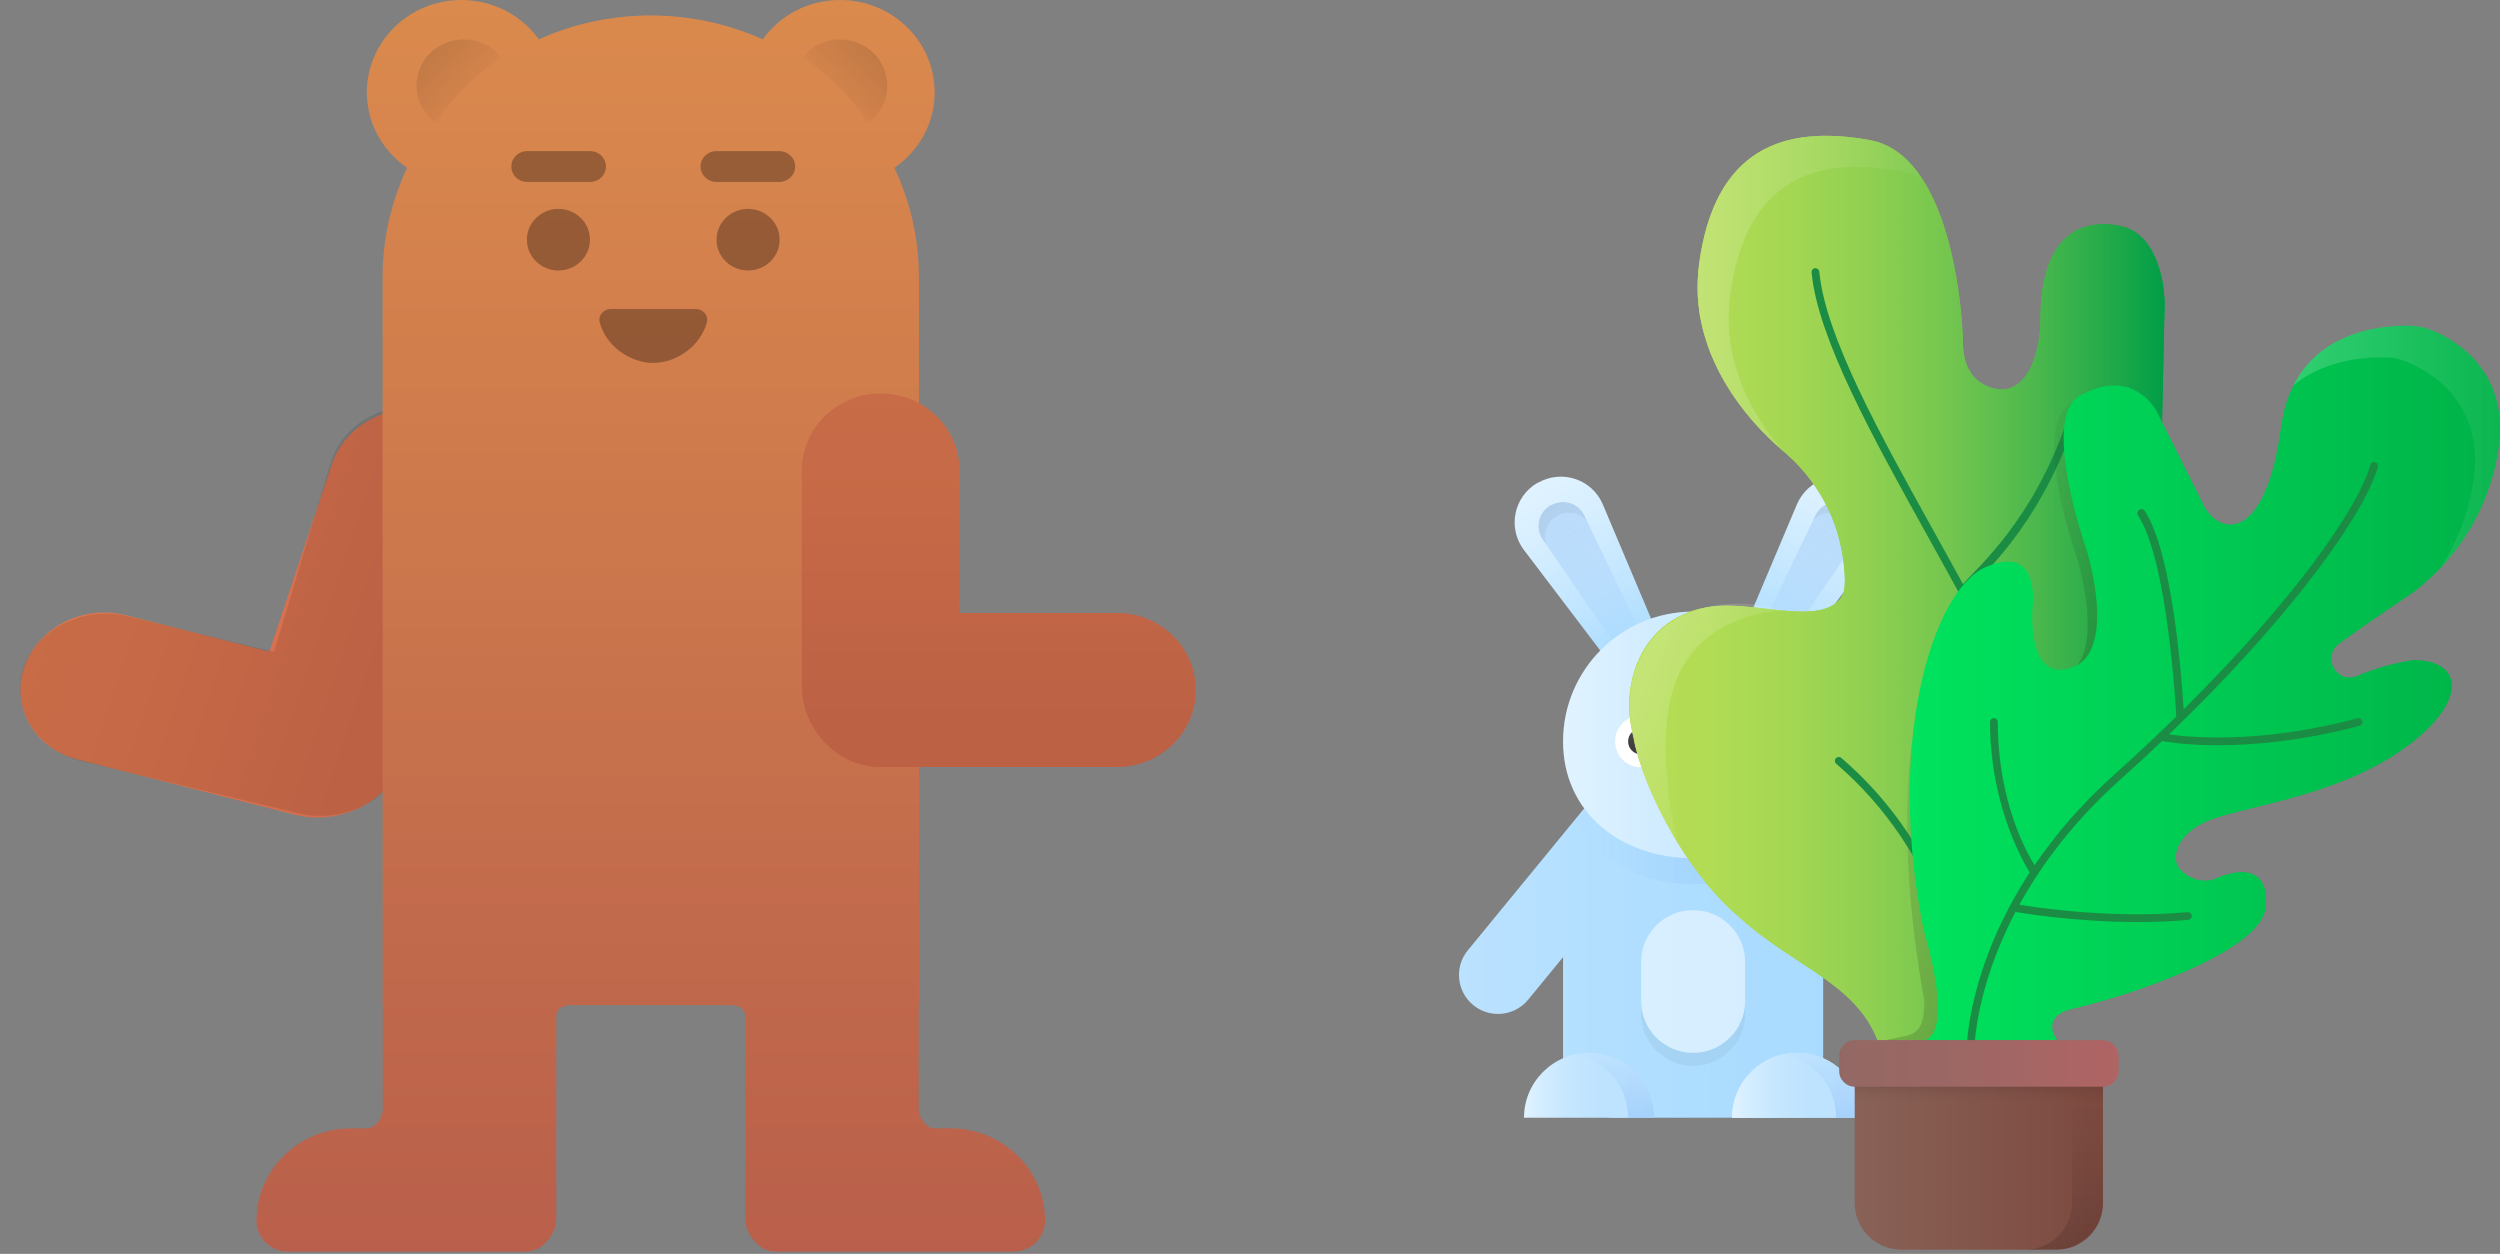 <svg width="646" height="324" viewBox="0 0 646 324" fill="none" xmlns="http://www.w3.org/2000/svg">
<rect x="0" y="0" width="646" height="324" fill="#808080" stroke="none"/>
<g clip-path="url(#clip0)">
<path d="M495.721 245.569L465.471 208.68C464.701 207.743 463.782 207.012 462.794 206.428C456.631 199.394 447.597 194.931 437.5 194.931C427.401 194.931 418.369 199.394 412.208 206.428C411.219 207.012 410.3 207.743 409.53 208.68L379.28 245.569C375.753 249.87 376.388 256.208 380.699 259.728C382.573 261.257 384.833 262 387.078 262C389.999 262 392.896 260.742 394.888 258.309L403.889 247.331V275.416C403.889 282.823 409.909 288.83 417.333 288.83H457.667C465.091 288.83 471.111 282.823 471.111 275.416V247.333L480.112 258.311C482.105 260.744 485.001 262.001 487.922 262.001C490.167 262.001 492.427 261.259 494.301 259.729C498.612 256.208 499.247 249.872 495.721 245.569Z" fill="url(#paint0_linear)"/>
<path d="M448.522 167.726L460.165 174.434L484.701 142.119C489.01 136.44 487.343 128.299 481.16 124.737L481.137 124.779C474.954 121.218 467.091 123.785 464.316 130.348L448.522 167.726Z" fill="url(#paint1_linear)"/>
<path d="M453.112 166.5L458.933 169.853L479.833 139.413C481.881 136.428 480.937 132.356 477.796 130.546L477.772 130.588C474.631 128.779 470.662 129.936 469.094 133.199L453.112 166.5Z" fill="url(#paint2_linear)"/>
<path d="M481.195 288.83C481.195 279.569 473.671 272.062 464.389 272.062C455.108 272.062 447.584 279.569 447.584 288.83H481.195Z" fill="url(#paint3_linear)"/>
<path d="M427.416 288.83C427.416 279.569 419.893 272.062 410.611 272.062C401.329 272.062 393.805 279.569 393.805 288.83H427.416Z" fill="url(#paint4_linear)"/>
<path d="M429.963 167.726L418.321 174.434L393.784 142.119C389.476 136.44 391.143 128.299 397.325 124.737L397.349 124.779C403.532 121.218 411.395 123.785 414.17 130.348L429.963 167.726Z" fill="url(#paint5_linear)"/>
<path d="M425.372 166.5L419.551 169.853L398.652 139.413C396.603 136.428 397.547 132.356 400.688 130.546L400.712 130.588C403.853 128.779 407.822 129.936 409.39 133.199L425.372 166.5Z" fill="url(#paint6_linear)"/>
<path opacity="0.05" d="M409.393 133.184C407.829 129.943 403.858 128.783 400.715 130.594L400.681 130.535C397.537 132.346 396.593 136.414 398.641 139.417L399.468 140.644C398.598 137.931 399.675 134.833 402.295 133.323C404.915 131.814 408.145 132.433 410.062 134.541L409.393 133.184Z" fill="black"/>
<path d="M471.111 191.576C471.111 210.098 456.064 221.758 437.5 221.758C418.937 221.758 403.889 210.098 403.889 191.576C403.889 173.055 418.937 158.041 437.5 158.041C456.064 158.041 471.111 173.055 471.111 191.576Z" fill="url(#paint7_linear)"/>
<path d="M450.944 198.283C454.657 198.283 457.666 195.28 457.666 191.576C457.666 187.872 454.657 184.869 450.944 184.869C447.232 184.869 444.222 187.872 444.222 191.576C444.222 195.28 447.232 198.283 450.944 198.283Z" fill="white"/>
<path d="M424.056 198.283C427.769 198.283 430.778 195.28 430.778 191.576C430.778 187.872 427.769 184.869 424.056 184.869C420.343 184.869 417.334 187.872 417.334 191.576C417.334 195.28 420.343 198.283 424.056 198.283Z" fill="white"/>
<path opacity="0.05" d="M469.089 133.184C470.653 129.943 474.625 128.783 477.767 130.594L477.801 130.535C480.945 132.346 481.89 136.414 479.841 139.417L479.014 140.644C479.885 137.931 478.807 134.833 476.188 133.323C473.568 131.814 470.337 132.433 468.42 134.541L469.089 133.184Z" fill="black"/>
<path d="M450.945 194.931C452.801 194.931 454.306 193.429 454.306 191.577C454.306 189.725 452.801 188.224 450.945 188.224C449.089 188.224 447.584 189.725 447.584 191.577C447.584 193.429 449.089 194.931 450.945 194.931Z" fill="url(#paint8_linear)"/>
<path d="M424.056 194.931C425.912 194.931 427.417 193.429 427.417 191.577C427.417 189.725 425.912 188.224 424.056 188.224C422.199 188.224 420.695 189.725 420.695 191.577C420.695 193.429 422.199 194.931 424.056 194.931Z" fill="url(#paint9_linear)"/>
<path d="M437.5 208.344C440.285 208.344 442.542 206.092 442.542 203.314C442.542 200.536 440.285 198.284 437.5 198.284C434.716 198.284 432.459 200.536 432.459 203.314C432.459 206.092 434.716 208.344 437.5 208.344Z" fill="url(#paint10_linear)"/>
<path d="M481.195 288.83C481.195 279.569 473.671 272.062 464.389 272.062C455.108 272.062 447.584 279.569 447.584 288.83H481.195Z" fill="url(#paint11_linear)"/>
<path d="M467.987 211.765C467.785 212.201 467.55 212.604 467.314 213.006C464.155 218.54 459.18 222.765 453.097 225.381C448.425 227.393 443.114 228.466 437.501 228.466C431.888 228.466 426.578 227.393 421.906 225.381C415.822 222.765 410.848 218.54 407.688 213.006C408.293 211.799 409.033 210.592 409.806 209.485C413.738 214.549 419.385 218.204 426.006 220.183C429.603 221.222 433.468 221.759 437.501 221.759C441.535 221.759 445.4 221.222 448.996 220.183C455.618 218.204 461.264 214.549 465.197 209.485C465.331 209.284 465.499 209.083 465.634 208.881L467.987 211.765Z" fill="url(#paint12_linear)"/>
<path opacity="0.05" d="M450.944 258.648V262.001C450.944 269.413 444.928 275.416 437.5 275.416C433.803 275.416 430.441 273.907 427.988 271.492C425.568 269.044 424.055 265.69 424.055 262.001V258.648C424.055 262.337 425.568 265.69 427.988 268.138C430.441 270.553 433.803 272.062 437.5 272.062C444.928 272.062 450.944 266.059 450.944 258.648Z" fill="black"/>
<path opacity="0.5" d="M450.944 248.587V258.648C450.944 266.059 444.928 272.062 437.5 272.062C433.803 272.062 430.441 270.553 427.988 268.139C425.568 265.691 424.055 262.337 424.055 258.648V248.587C424.055 241.176 430.072 235.173 437.5 235.173C444.928 235.173 450.944 241.176 450.944 248.587Z" fill="white"/>
<path d="M481.194 288.83H474.472C474.472 280.715 468.691 273.974 461.061 272.398C462.136 272.163 463.246 272.062 464.388 272.062C473.665 272.062 481.194 279.574 481.194 288.83Z" fill="url(#paint13_linear)"/>
<path d="M427.417 288.83H420.694C420.694 280.715 414.913 273.974 407.284 272.398C408.359 272.163 409.468 272.062 410.611 272.062C419.888 272.062 427.417 279.574 427.417 288.83Z" fill="url(#paint14_linear)"/>
</g>
<path d="M85.764 119.939L69.609 168.389L32.499 158.962C21.42 156.148 9.655 162.218 6.22 172.52C2.785 182.823 8.981 193.455 20.059 196.269L56.166 205.441L76.225 210.537C87.304 213.351 100.056 207.586 103.491 197.284L125.882 130.13C129.317 119.828 123.122 109.195 112.043 106.381C100.964 103.567 89.199 109.637 85.764 119.939Z" fill="url(#paint15_linear)"/>
<path opacity="0.1" d="M85.489 119.46L70.831 168.474L32.824 159.197C21.706 156.531 9.238 162.5 5.958 172.849C2.678 183.198 9.829 194.006 20.947 196.673L57.181 205.365L77.312 210.193C88.43 212.86 101.092 206.923 104.372 196.574L125.75 129.117C129.03 118.768 122.676 108.218 111.558 105.551C100.44 102.884 88.769 109.111 85.489 119.46Z" fill="#020202"/>
<path d="M245.595 291.565H241.521C239.27 291.565 237.391 288.786 237.391 286.589V259.721H237.446V71.647C237.446 61.551 235.167 51.978 231.107 43.37C237.375 39.048 241.517 31.949 241.517 23.882C241.517 10.693 230.567 0 217.067 0C208.798 0 201.501 4.024 197.078 10.162C189.151 6.6 180.424 4.46 171.23 4.068C170.974 4.056 170.715 4.044 170.458 4.034C170.13 4.024 169.809 3.998 169.481 3.992C169.036 3.984 168.598 4.006 168.156 4.008C167.714 4.008 167.276 3.984 166.832 3.992C166.504 3.998 166.18 4.024 165.854 4.034C165.596 4.044 165.339 4.054 165.082 4.068C155.887 4.46 147.159 6.6 139.235 10.162C134.808 4.024 127.511 0 119.242 0C105.742 0 94.792 10.693 94.792 23.882C94.792 31.949 98.934 39.05 105.202 43.37C101.142 51.976 98.862 61.551 98.862 71.647V259.721H98.917V286.589C98.917 288.786 97.039 291.565 94.788 291.565H90.714C77.213 291.565 66.268 302.258 66.268 315.447C66.268 319.844 69.916 323.408 74.416 323.408H135.878C140.186 323.408 143.735 319 143.735 314.79V262.707C143.735 260.508 145.505 259.721 147.754 259.721H188.555C190.804 259.721 192.574 260.508 192.574 262.707V314.79C192.574 319 196.123 323.408 200.431 323.408H261.892C266.392 323.408 270.041 319.844 270.041 315.447C270.041 302.258 259.095 291.565 245.595 291.565Z" fill="url(#paint16_linear)"/>
<path opacity="0.3" d="M144.298 69.894C148.798 69.894 152.447 66.33 152.447 61.934C152.447 57.537 148.798 53.973 144.298 53.973C139.798 53.973 136.149 57.537 136.149 61.934C136.149 66.33 139.798 69.894 144.298 69.894Z" fill="black"/>
<path opacity="0.3" d="M156.577 43.031C156.577 45.23 154.754 47.011 152.503 47.011H136.205C133.954 47.011 132.131 45.23 132.131 43.031C132.131 40.831 133.954 39.05 136.205 39.05H152.503C154.754 39.05 156.577 40.831 156.577 43.031Z" fill="black"/>
<path opacity="0.3" d="M193.309 69.894C197.81 69.894 201.458 66.33 201.458 61.934C201.458 57.537 197.81 53.973 193.309 53.973C188.809 53.973 185.161 57.537 185.161 61.934C185.161 66.33 188.809 69.894 193.309 69.894Z" fill="black"/>
<path opacity="0.3" d="M181.024 43.031C181.024 40.831 182.847 39.05 185.098 39.05H201.395C203.646 39.05 205.47 40.831 205.47 43.031C205.47 45.23 203.646 47.011 201.395 47.011H185.098C182.847 47.011 181.024 45.23 181.024 43.031Z" fill="black"/>
<path opacity="0.3" d="M179.817 79.852L168.808 79.87L157.799 79.852C155.976 79.85 154.503 81.505 154.945 83.231C156.494 89.289 162.697 93.777 168.808 93.777C174.92 93.777 181.123 89.289 182.671 83.231C183.113 81.505 181.64 79.85 179.817 79.852Z" fill="black"/>
<path d="M129.43 14.772C122.87 19.349 117.126 25.081 112.44 31.609C109.507 29.459 107.632 25.997 107.632 22.136C107.632 15.528 113.092 10.194 119.855 10.194C123.767 10.194 127.23 11.986 129.43 14.772Z" fill="url(#paint17_linear)"/>
<path d="M217.034 10.194C223.798 10.194 229.257 15.528 229.257 22.136C229.257 25.997 227.383 29.459 224.45 31.609C219.764 25.081 214.019 19.349 207.46 14.772C209.66 11.986 213.123 10.194 217.034 10.194Z" fill="url(#paint18_linear)"/>
<path d="M288.628 158.393H247.94V121.574C247.94 110.582 238.819 101.672 227.568 101.672C216.317 101.672 207.197 110.582 207.197 121.574V157.398V177.3C207.197 188.291 216.262 198.197 227.513 198.197H288.628C299.879 198.197 309 189.287 309 178.295C309 167.303 299.879 158.393 288.628 158.393Z" fill="url(#paint19_linear)"/>
<path opacity="0.1" d="M288.622 158.393H247.932V121.574C247.932 110.582 238.812 101.672 227.56 101.672C216.309 101.672 207.189 110.582 207.189 121.574V157.398V177.3C207.189 188.291 216.256 198.197 227.507 198.197H288.622C299.873 198.197 308.994 189.287 308.994 178.295C308.994 167.303 299.873 158.393 288.622 158.393Z" fill="#020202"/>
<path d="M460.616 116.419C458.651 114.755 455.764 112.089 452.677 108.52C452.095 107.838 451.514 107.137 450.932 106.395C450.01 105.232 449.088 103.989 448.186 102.686C447.885 102.265 447.584 101.804 447.303 101.363C446.702 100.46 446.141 99.518 445.579 98.556C445.299 98.075 445.018 97.593 444.757 97.092C444.476 96.591 444.216 96.09 443.955 95.568C443.434 94.526 442.933 93.463 442.472 92.361C442.171 91.699 441.91 91.017 441.65 90.316C441.429 89.734 441.229 89.153 441.048 88.571C440.868 88.07 440.707 87.569 440.567 87.047C440.407 86.566 440.266 86.085 440.146 85.584C439.925 84.722 439.705 83.84 439.544 82.957C439.444 82.496 439.344 82.035 439.264 81.574C439.123 80.612 438.983 79.629 438.883 78.647C438.823 78.246 438.803 77.845 438.783 77.424C438.742 77.063 438.722 76.702 438.702 76.341C438.582 73.735 438.682 71.048 439.043 68.281C443.053 38.208 461.097 32.193 483.151 36.203C483.933 36.343 484.675 36.524 485.417 36.764C490.108 38.308 493.797 41.757 496.684 46.187C506.127 60.583 507.21 85.363 507.21 88.331C507.21 92.341 508.213 98.616 515.23 100.36C523.249 102.365 527.259 92.341 527.259 82.316C527.259 66.277 533.324 55.926 547.308 58.257C559.338 60.262 559.338 78.306 559.338 78.306L557.333 170.532C557.333 170.532 547.308 214.641 531.269 234.69C515.23 254.739 523.249 268.775 523.249 268.775H485.157C479.255 253.738 463.215 249.728 449.069 236.696C435.034 224.667 424.136 202.613 422.131 190.583C417.756 174.544 426.141 156.5 446.19 156.5C457.424 156.5 472.237 161.512 476.247 153.492C477.216 151.049 476.469 145.491 475.99 142.756C473.128 126.425 462.14 117.724 460.616 116.419Z" fill="url(#paint20_linear)"/>
<path d="M460.616 116.419C458.651 114.755 455.764 112.089 452.677 108.52C452.095 107.838 451.514 107.137 450.932 106.395C450.01 105.232 449.088 103.989 448.186 102.686C447.885 102.265 447.584 101.804 447.303 101.363C446.702 100.46 446.141 99.518 445.579 98.556C445.299 98.075 445.018 97.593 444.757 97.092C444.476 96.591 444.216 96.09 443.955 95.568C443.434 94.526 442.933 93.463 442.472 92.361C442.171 91.699 441.91 91.017 441.65 90.316C441.429 89.734 441.229 89.153 441.048 88.571C440.868 88.07 440.707 87.569 440.567 87.047C440.407 86.566 440.266 86.085 440.146 85.584C439.925 84.722 439.705 83.84 439.544 82.957C439.444 82.496 439.344 82.035 439.264 81.574C439.123 80.612 438.983 79.629 438.883 78.647C438.823 78.246 438.803 77.845 438.783 77.424C438.742 77.063 438.722 76.702 438.702 76.341C438.582 73.735 438.682 71.048 439.043 68.281C443.053 38.208 461.097 32.193 483.151 36.203C483.933 36.343 484.675 36.524 485.417 36.764C490.108 38.308 493.797 41.757 496.684 46.187C506.127 60.583 507.21 85.363 507.21 88.331C507.21 92.341 508.213 98.616 515.23 100.36C523.249 102.365 527.259 92.341 527.259 82.316C527.259 66.277 533.324 55.926 547.308 58.257C559.338 60.262 559.338 78.306 559.338 78.306L557.333 170.532C557.333 170.532 547.308 214.641 531.269 234.69C515.23 254.739 523.249 268.775 523.249 268.775H485.157C479.255 253.738 463.215 249.728 449.069 236.696C435.034 224.667 424.136 202.613 422.131 190.583C417.756 174.544 426.141 156.5 446.19 156.5C457.424 156.5 472.237 161.512 476.247 153.492C477.216 151.049 476.469 145.491 475.99 142.756C473.128 126.425 462.14 117.724 460.616 116.419Z" fill="url(#paint21_linear)"/>
<path d="M513.338 146.473C513.338 146.473 481.321 168.258 497.242 258.748C497.242 266.768 494.604 267.253 491.406 267.906C489.191 268.358 487.161 268.774 487.161 268.774H513.338V146.473Z" fill="url(#paint22_linear)"/>
<path d="M535.597 107.429C535.074 107.257 534.506 107.538 534.328 108.064C525.587 134.29 510.973 146.579 507.236 150.936C504.817 146.492 502.296 141.943 499.674 137.225C485.88 112.404 471.619 86.74 470.115 70.198C470.066 69.644 469.528 69.255 469.027 69.29C468.474 69.341 468.069 69.828 468.118 70.379C469.661 87.344 484.028 113.198 497.921 138.199C502.358 146.183 506.547 153.723 510.331 160.973C525.528 190.101 516.231 226.919 507.645 249.528C505.824 240.854 498.766 215.535 475.783 195.836C475.368 195.476 474.734 195.526 474.37 195.945C474.01 196.364 474.058 196.999 474.479 197.358C501.907 220.869 506.176 252.543 506.215 252.859C506.223 252.925 506.254 252.983 506.274 253.044V253.045C502.102 263.439 498.432 270.085 498.316 270.287C498.045 270.768 498.216 271.382 498.698 271.651C498.853 271.74 499.023 271.781 499.189 271.781C499.54 271.781 499.879 271.596 500.063 271.269C500.427 270.623 536.139 206.106 512.108 160.044C510.87 157.671 509.576 155.255 508.257 152.817C510.806 149.908 526.919 136.623 536.229 108.698C536.406 108.173 536.121 107.606 535.597 107.429Z" fill="#1B8C44"/>
<path d="M531.582 268.775C528.775 264.765 530.726 261.83 535.278 260.754C555.095 256.074 584.255 244.973 585.401 234.69C585.554 233.309 586.043 228.919 583.396 226.671C580.074 223.849 574.109 226.351 573.371 226.671C570.662 228.026 567.405 227.797 564.957 226.012C564.363 225.579 563.803 225.123 563.347 224.666C561.342 222.661 561.342 216.646 569.361 212.636C577.381 208.626 601.44 206.621 619.484 194.592C637.528 182.563 637.528 170.533 623.494 170.533C616.869 171.638 612.068 173.35 609.091 174.665C606.865 175.649 604.242 174.755 603.071 172.622C603.042 172.568 603.012 172.514 602.983 172.461C601.848 170.371 602.452 167.768 604.378 166.372C607.742 163.932 613.796 159.623 621.489 154.494C621.489 154.494 641.538 142.464 645.548 116.401C648.631 96.356 635.114 88.169 628.707 85.457C626.677 84.598 624.506 84.173 622.303 84.147C614.086 84.05 592.641 86.159 589.411 110.385C585.402 140.458 573.372 138.454 569.362 130.434C565.353 122.414 557.333 106.375 557.333 106.375C557.333 106.375 551.318 94.346 537.284 102.365C527.134 108.165 539.289 142.463 539.289 142.463C539.289 142.463 547.308 168.527 535.279 172.537C523.249 176.547 525.254 156.498 525.254 156.498C525.254 156.498 527.259 140.458 513.225 146.473C499.191 152.488 487.161 192.587 497.186 240.705C505.205 268.774 497.186 268.775 497.186 268.775H529.264H531.582Z" fill="url(#paint23_linear)"/>
<path d="M645.549 116.4C643.364 130.554 636.467 140.579 630.592 146.774C634.362 141.02 637.69 133.662 639.093 124.6C643.103 98.536 619.044 92.521 619.044 92.521C619.044 92.521 603.406 90.556 592.599 99.638C599.855 85.19 616.186 84.011 622.72 84.153C624.65 84.195 626.549 84.572 628.336 85.301C634.575 87.851 648.694 95.96 645.549 116.4Z" fill="url(#paint24_linear)"/>
<path d="M614.435 120.687C614.587 120.155 614.28 119.598 613.747 119.448C613.209 119.284 612.658 119.604 612.508 120.136C609.195 131.729 591.972 155.852 564.25 183.295C563.764 175.301 561.377 142.775 554.158 131.948C553.848 131.485 553.224 131.426 552.768 131.732C552.308 132.04 552.182 132.788 552.49 133.248C560.265 144.909 562.326 184.722 562.348 185.121C562.348 185.121 562.355 185.147 562.356 185.159C557.427 189.982 552.189 194.897 546.642 199.861C537.78 207.789 530.982 215.853 525.737 223.57C523.879 220.64 516.233 207.32 516.233 186.574C516.233 186.02 515.785 185.572 515.231 185.572C514.676 185.572 514.228 186.02 514.228 186.574C514.228 206.634 521.685 220.858 524.476 225.442C508.464 249.987 508.214 270.506 508.214 270.781C508.214 271.335 508.662 271.783 509.216 271.783C509.768 271.783 510.219 271.335 510.219 270.781C510.219 270.549 510.431 255.355 520.831 235.585C520.908 235.62 520.979 235.664 521.065 235.679C521.244 235.71 535.481 238.255 552.394 238.255C556.636 238.255 561.046 238.095 565.444 237.695C565.996 237.643 566.403 237.156 566.352 236.606C566.303 236.054 565.761 235.653 565.263 235.698C545.163 237.531 524.807 234.281 521.813 233.772C527.406 223.61 535.68 212.359 547.977 201.356C551.712 198.014 555.307 194.693 558.766 191.404C558.877 191.481 559.002 191.539 559.142 191.567C559.243 191.587 564.333 192.565 573.104 192.565C581.989 192.565 594.647 191.561 609.719 187.543C610.253 187.399 610.573 186.85 610.43 186.315C610.287 185.782 609.742 185.465 609.202 185.604C583.35 192.499 564.785 190.402 560.485 189.757C591.488 159.989 610.85 133.231 614.435 120.687Z" fill="#1B8C44"/>
<path d="M496.684 46.187C495 45.245 493.176 44.584 491.171 44.223C469.117 40.213 451.073 46.227 447.063 76.301C444.757 93.664 453.118 107.678 460.616 116.419C458.651 114.755 455.764 112.089 452.677 108.52C452.115 107.838 451.514 107.137 450.932 106.395C450.01 105.232 449.088 103.989 448.186 102.686C447.885 102.265 447.584 101.804 447.303 101.363C446.702 100.46 446.141 99.518 445.579 98.556C445.299 98.075 445.018 97.593 444.757 97.092C444.476 96.591 444.216 96.09 443.955 95.568C443.434 94.526 442.933 93.463 442.472 92.361C442.171 91.699 441.91 91.017 441.65 90.316C441.429 89.734 441.229 89.153 441.048 88.571C440.868 88.07 440.707 87.569 440.567 87.047C440.407 86.566 440.266 86.085 440.146 85.584C439.925 84.722 439.705 83.84 439.544 82.957C439.444 82.496 439.344 82.035 439.264 81.574C439.123 80.612 438.983 79.629 438.883 78.647C438.823 78.246 438.803 77.845 438.783 77.424C438.742 77.063 438.722 76.702 438.702 76.341C438.582 73.735 438.682 71.048 439.043 68.281C443.053 38.208 461.097 32.193 483.151 36.203C483.933 36.343 484.675 36.524 485.417 36.764C490.108 38.308 493.797 41.757 496.684 46.187Z" fill="url(#paint25_linear)"/>
<path d="M536.803 171.855C542.757 163.895 536.843 144.648 536.843 144.648C536.843 144.648 524.673 110.344 534.838 104.55C534.978 104.47 535.118 104.39 535.239 104.33C529.044 113.552 539.289 142.463 539.289 142.463C539.289 142.463 546.587 166.181 536.803 171.855Z" fill="url(#paint26_linear)"/>
<path d="M531.381 322.907H491.284C484.641 322.907 479.255 317.521 479.255 310.877V276.794H543.412V310.876C543.412 317.521 538.026 322.907 531.381 322.907Z" fill="url(#paint27_linear)"/>
<path d="M543.411 280.804H479.255C477.04 280.804 475.245 279.008 475.245 276.794V272.784C475.245 270.57 477.04 268.774 479.255 268.774H543.299C545.567 268.774 547.422 270.629 547.422 272.897V276.793C547.422 279.007 545.625 280.804 543.411 280.804Z" fill="url(#paint28_linear)"/>
<path d="M543.412 280.804H479.255V284.814H543.412V280.804Z" fill="url(#paint29_linear)"/>
<path d="M543.412 280.804V310.877C543.412 317.513 537.906 322.907 531.27 322.907H523.25C529.887 322.907 535.392 317.513 535.392 310.877V280.804H543.412Z" fill="url(#paint30_linear)"/>
<path d="M461.085 157.878C458.901 156.43 432.139 150.485 423.242 171.286C415.005 190.544 433.518 217.775 433.518 217.775C433.518 217.775 426.125 189.581 434.144 173.541C442.164 157.502 461.085 157.878 461.085 157.878Z" fill="url(#paint31_linear)"/>
<defs>
<linearGradient id="paint0_linear" x1="376.58" y1="241.879" x2="500.103" y2="241.879" gradientUnits="userSpaceOnUse">
<stop stop-color="#BBE2FF"/>
<stop offset="0.501" stop-color="#ADDDFF"/>
<stop offset="1" stop-color="#A4DAFF"/>
</linearGradient>
<linearGradient id="paint1_linear" x1="481.814" y1="123.687" x2="453.974" y2="171.679" gradientUnits="userSpaceOnUse">
<stop stop-color="#E1F3FF"/>
<stop offset="0.243" stop-color="#D8EFFF"/>
<stop offset="0.638" stop-color="#C0E5FF"/>
<stop offset="1" stop-color="#A4DAFF"/>
</linearGradient>
<linearGradient id="paint2_linear" x1="454.45" y1="167.748" x2="477.693" y2="131.021" gradientUnits="userSpaceOnUse">
<stop stop-color="#3061E5" stop-opacity="0"/>
<stop offset="1" stop-color="#005FE0" stop-opacity="0.15"/>
</linearGradient>
<linearGradient id="paint3_linear" x1="447.584" y1="280.446" x2="481.195" y2="280.446" gradientUnits="userSpaceOnUse">
<stop stop-color="#E1F3FF"/>
<stop offset="0.095" stop-color="#DCF1FF"/>
<stop offset="0.655" stop-color="#C4E6FF"/>
<stop offset="1" stop-color="#BBE2FF"/>
</linearGradient>
<linearGradient id="paint4_linear" x1="393.805" y1="280.446" x2="427.416" y2="280.446" gradientUnits="userSpaceOnUse">
<stop stop-color="#E1F3FF"/>
<stop offset="0.124" stop-color="#D4EDFF"/>
<stop offset="0.331" stop-color="#C6E7FF"/>
<stop offset="0.582" stop-color="#BEE3FF"/>
<stop offset="1" stop-color="#BBE2FF"/>
</linearGradient>
<linearGradient id="paint5_linear" x1="396.672" y1="123.687" x2="424.511" y2="171.679" gradientUnits="userSpaceOnUse">
<stop stop-color="#E1F3FF"/>
<stop offset="0.243" stop-color="#D8EFFF"/>
<stop offset="0.638" stop-color="#C0E5FF"/>
<stop offset="1" stop-color="#A4DAFF"/>
</linearGradient>
<linearGradient id="paint6_linear" x1="424.034" y1="167.748" x2="400.791" y2="131.021" gradientUnits="userSpaceOnUse">
<stop stop-color="#3061E5" stop-opacity="0"/>
<stop offset="1" stop-color="#005FE0" stop-opacity="0.15"/>
</linearGradient>
<linearGradient id="paint7_linear" x1="403.889" y1="189.899" x2="471.111" y2="189.899" gradientUnits="userSpaceOnUse">
<stop stop-color="#E1F3FF"/>
<stop offset="0.095" stop-color="#DCF1FF"/>
<stop offset="0.655" stop-color="#C4E6FF"/>
<stop offset="1" stop-color="#BBE2FF"/>
</linearGradient>
<linearGradient id="paint8_linear" x1="450.945" y1="188.083" x2="450.945" y2="195.222" gradientUnits="userSpaceOnUse">
<stop stop-color="#4C4B4B"/>
<stop offset="1" stop-color="#3A3838"/>
</linearGradient>
<linearGradient id="paint9_linear" x1="424.056" y1="188.083" x2="424.056" y2="195.222" gradientUnits="userSpaceOnUse">
<stop stop-color="#4C4B4B"/>
<stop offset="1" stop-color="#3A3838"/>
</linearGradient>
<linearGradient id="paint10_linear" x1="432.459" y1="203.313" x2="442.542" y2="203.313" gradientUnits="userSpaceOnUse">
<stop stop-color="#9AC6E8"/>
<stop offset="0.195" stop-color="#9AC3E8"/>
<stop offset="1" stop-color="#9ABAE8"/>
</linearGradient>
<linearGradient id="paint11_linear" x1="447.584" y1="280.446" x2="481.195" y2="280.446" gradientUnits="userSpaceOnUse">
<stop stop-color="#E1F3FF"/>
<stop offset="0.124" stop-color="#D4EDFF"/>
<stop offset="0.331" stop-color="#C6E7FF"/>
<stop offset="0.582" stop-color="#BEE3FF"/>
<stop offset="1" stop-color="#BBE2FF"/>
</linearGradient>
<linearGradient id="paint12_linear" x1="407.688" y1="218.673" x2="467.987" y2="218.673" gradientUnits="userSpaceOnUse">
<stop stop-color="#3061E5" stop-opacity="0"/>
<stop offset="1" stop-color="#005FE0" stop-opacity="0.1"/>
</linearGradient>
<linearGradient id="paint13_linear" x1="471.127" y1="271.433" x2="471.127" y2="289.396" gradientUnits="userSpaceOnUse">
<stop stop-color="#3061E5" stop-opacity="0"/>
<stop offset="0.29" stop-color="#2761E4" stop-opacity="0.038"/>
<stop offset="0.762" stop-color="#0F60E2" stop-opacity="0.099"/>
<stop offset="1" stop-color="#005FE0" stop-opacity="0.13"/>
</linearGradient>
<linearGradient id="paint14_linear" x1="417.35" y1="271.433" x2="417.35" y2="289.396" gradientUnits="userSpaceOnUse">
<stop stop-color="#3061E5" stop-opacity="0"/>
<stop offset="0.29" stop-color="#2761E4" stop-opacity="0.038"/>
<stop offset="0.762" stop-color="#0F60E2" stop-opacity="0.099"/>
<stop offset="1" stop-color="#005FE0" stop-opacity="0.13"/>
</linearGradient>
<linearGradient id="paint15_linear" x1="17.407" y1="138.969" x2="107.778" y2="169.102" gradientUnits="userSpaceOnUse">
<stop stop-color="#DE784F"/>
<stop offset="1" stop-color="#D16B4D"/>
</linearGradient>
<linearGradient id="paint16_linear" x1="168.154" y1="324.757" x2="168.154" y2="0" gradientUnits="userSpaceOnUse">
<stop stop-color="#B95F4B"/>
<stop offset="1" stop-color="#DB8A4D"/>
</linearGradient>
<linearGradient id="paint17_linear" x1="110.075" y1="12.594" x2="122.75" y2="25.569" gradientUnits="userSpaceOnUse">
<stop stop-opacity="0.12"/>
<stop offset="1" stop-color="#302926" stop-opacity="0.02"/>
</linearGradient>
<linearGradient id="paint18_linear" x1="226.815" y1="12.594" x2="214.14" y2="25.569" gradientUnits="userSpaceOnUse">
<stop stop-opacity="0.12"/>
<stop offset="1" stop-color="#302926" stop-opacity="0.02"/>
</linearGradient>
<linearGradient id="paint19_linear" x1="258.098" y1="101.672" x2="258.098" y2="193.523" gradientUnits="userSpaceOnUse">
<stop stop-color="#DE784F"/>
<stop offset="1" stop-color="#D16B4D"/>
</linearGradient>
<linearGradient id="paint20_linear" x1="421" y1="151.934" x2="559.338" y2="151.934" gradientUnits="userSpaceOnUse">
<stop stop-color="#B6DD54"/>
<stop offset="0.143" stop-color="#B2DC54"/>
<stop offset="0.292" stop-color="#A5D753"/>
<stop offset="0.443" stop-color="#91D051"/>
<stop offset="0.595" stop-color="#74C64F"/>
<stop offset="0.749" stop-color="#4EB94D"/>
<stop offset="0.902" stop-color="#21A949"/>
<stop offset="1" stop-color="#009E47"/>
</linearGradient>
<linearGradient id="paint21_linear" x1="421" y1="151.934" x2="559.338" y2="151.934" gradientUnits="userSpaceOnUse">
<stop stop-color="#B6DD54"/>
<stop offset="0.143" stop-color="#B2DC54"/>
<stop offset="0.292" stop-color="#A5D753"/>
<stop offset="0.443" stop-color="#91D051"/>
<stop offset="0.595" stop-color="#74C64F"/>
<stop offset="0.749" stop-color="#4EB94D"/>
<stop offset="0.902" stop-color="#21A949"/>
<stop offset="1" stop-color="#009E47"/>
</linearGradient>
<linearGradient id="paint22_linear" x1="500.249" y1="141.962" x2="500.249" y2="270.095" gradientUnits="userSpaceOnUse">
<stop stop-color="#302926" stop-opacity="0.05"/>
<stop offset="0.284" stop-color="#2C2523" stop-opacity="0.078"/>
<stop offset="0.579" stop-color="#1F1B19" stop-opacity="0.108"/>
<stop offset="0.877" stop-color="#0B0909" stop-opacity="0.138"/>
<stop offset="1" stop-opacity="0.15"/>
</linearGradient>
<linearGradient id="paint23_linear" x1="493.486" y1="176.459" x2="645.998" y2="176.459" gradientUnits="userSpaceOnUse">
<stop stop-color="#00E35E"/>
<stop offset="1" stop-color="#00B248"/>
</linearGradient>
<linearGradient id="paint24_linear" x1="663.593" y1="115.458" x2="589.411" y2="115.458" gradientUnits="userSpaceOnUse">
<stop stop-color="#FFFFED" stop-opacity="0"/>
<stop offset="0.403" stop-color="#FFFFF6" stop-opacity="0.081"/>
<stop offset="1" stop-color="white" stop-opacity="0.2"/>
</linearGradient>
<linearGradient id="paint25_linear" x1="507.004" y1="75.756" x2="435.713" y2="75.756" gradientUnits="userSpaceOnUse">
<stop stop-color="#FFFFED" stop-opacity="0"/>
<stop offset="0.366" stop-color="#FFFFF5" stop-opacity="0.073"/>
<stop offset="1" stop-color="white" stop-opacity="0.2"/>
</linearGradient>
<linearGradient id="paint26_linear" x1="536.345" y1="101.195" x2="536.345" y2="171.406" gradientUnits="userSpaceOnUse">
<stop stop-color="#302926" stop-opacity="0.05"/>
<stop offset="0.284" stop-color="#2C2523" stop-opacity="0.078"/>
<stop offset="0.579" stop-color="#1F1B19" stop-opacity="0.108"/>
<stop offset="0.877" stop-color="#0B0909" stop-opacity="0.138"/>
<stop offset="1" stop-opacity="0.15"/>
</linearGradient>
<linearGradient id="paint27_linear" x1="545.283" y1="299.85" x2="478.72" y2="299.85" gradientUnits="userSpaceOnUse">
<stop stop-color="#7C483E"/>
<stop offset="1" stop-color="#896257"/>
</linearGradient>
<linearGradient id="paint28_linear" x1="549.527" y1="274.789" x2="474.643" y2="274.789" gradientUnits="userSpaceOnUse">
<stop stop-color="#B16464"/>
<stop offset="0.59" stop-color="#9C6764"/>
<stop offset="1" stop-color="#936864"/>
</linearGradient>
<linearGradient id="paint29_linear" x1="511.333" y1="280.971" x2="511.333" y2="284.817" gradientUnits="userSpaceOnUse">
<stop stop-opacity="0.07"/>
<stop offset="1" stop-color="#302926" stop-opacity="0"/>
</linearGradient>
<linearGradient id="paint30_linear" x1="533.331" y1="323.659" x2="533.331" y2="280.026" gradientUnits="userSpaceOnUse">
<stop stop-opacity="0.15"/>
<stop offset="0.123" stop-color="#0B0909" stop-opacity="0.132"/>
<stop offset="0.421" stop-color="#1F1B19" stop-opacity="0.087"/>
<stop offset="0.716" stop-color="#2C2523" stop-opacity="0.043"/>
<stop offset="1" stop-color="#302926" stop-opacity="0"/>
</linearGradient>
<linearGradient id="paint31_linear" x1="460.465" y1="193.957" x2="424.256" y2="177.065" gradientUnits="userSpaceOnUse">
<stop stop-color="#FFFFED" stop-opacity="0"/>
<stop offset="0.366" stop-color="#FFFFF5" stop-opacity="0.073"/>
<stop offset="1" stop-color="white" stop-opacity="0.2"/>
</linearGradient>
<clipPath id="clip0">
<rect width="121" height="166" fill="white" transform="translate(377 123)"/>
</clipPath>
</defs>
</svg>
